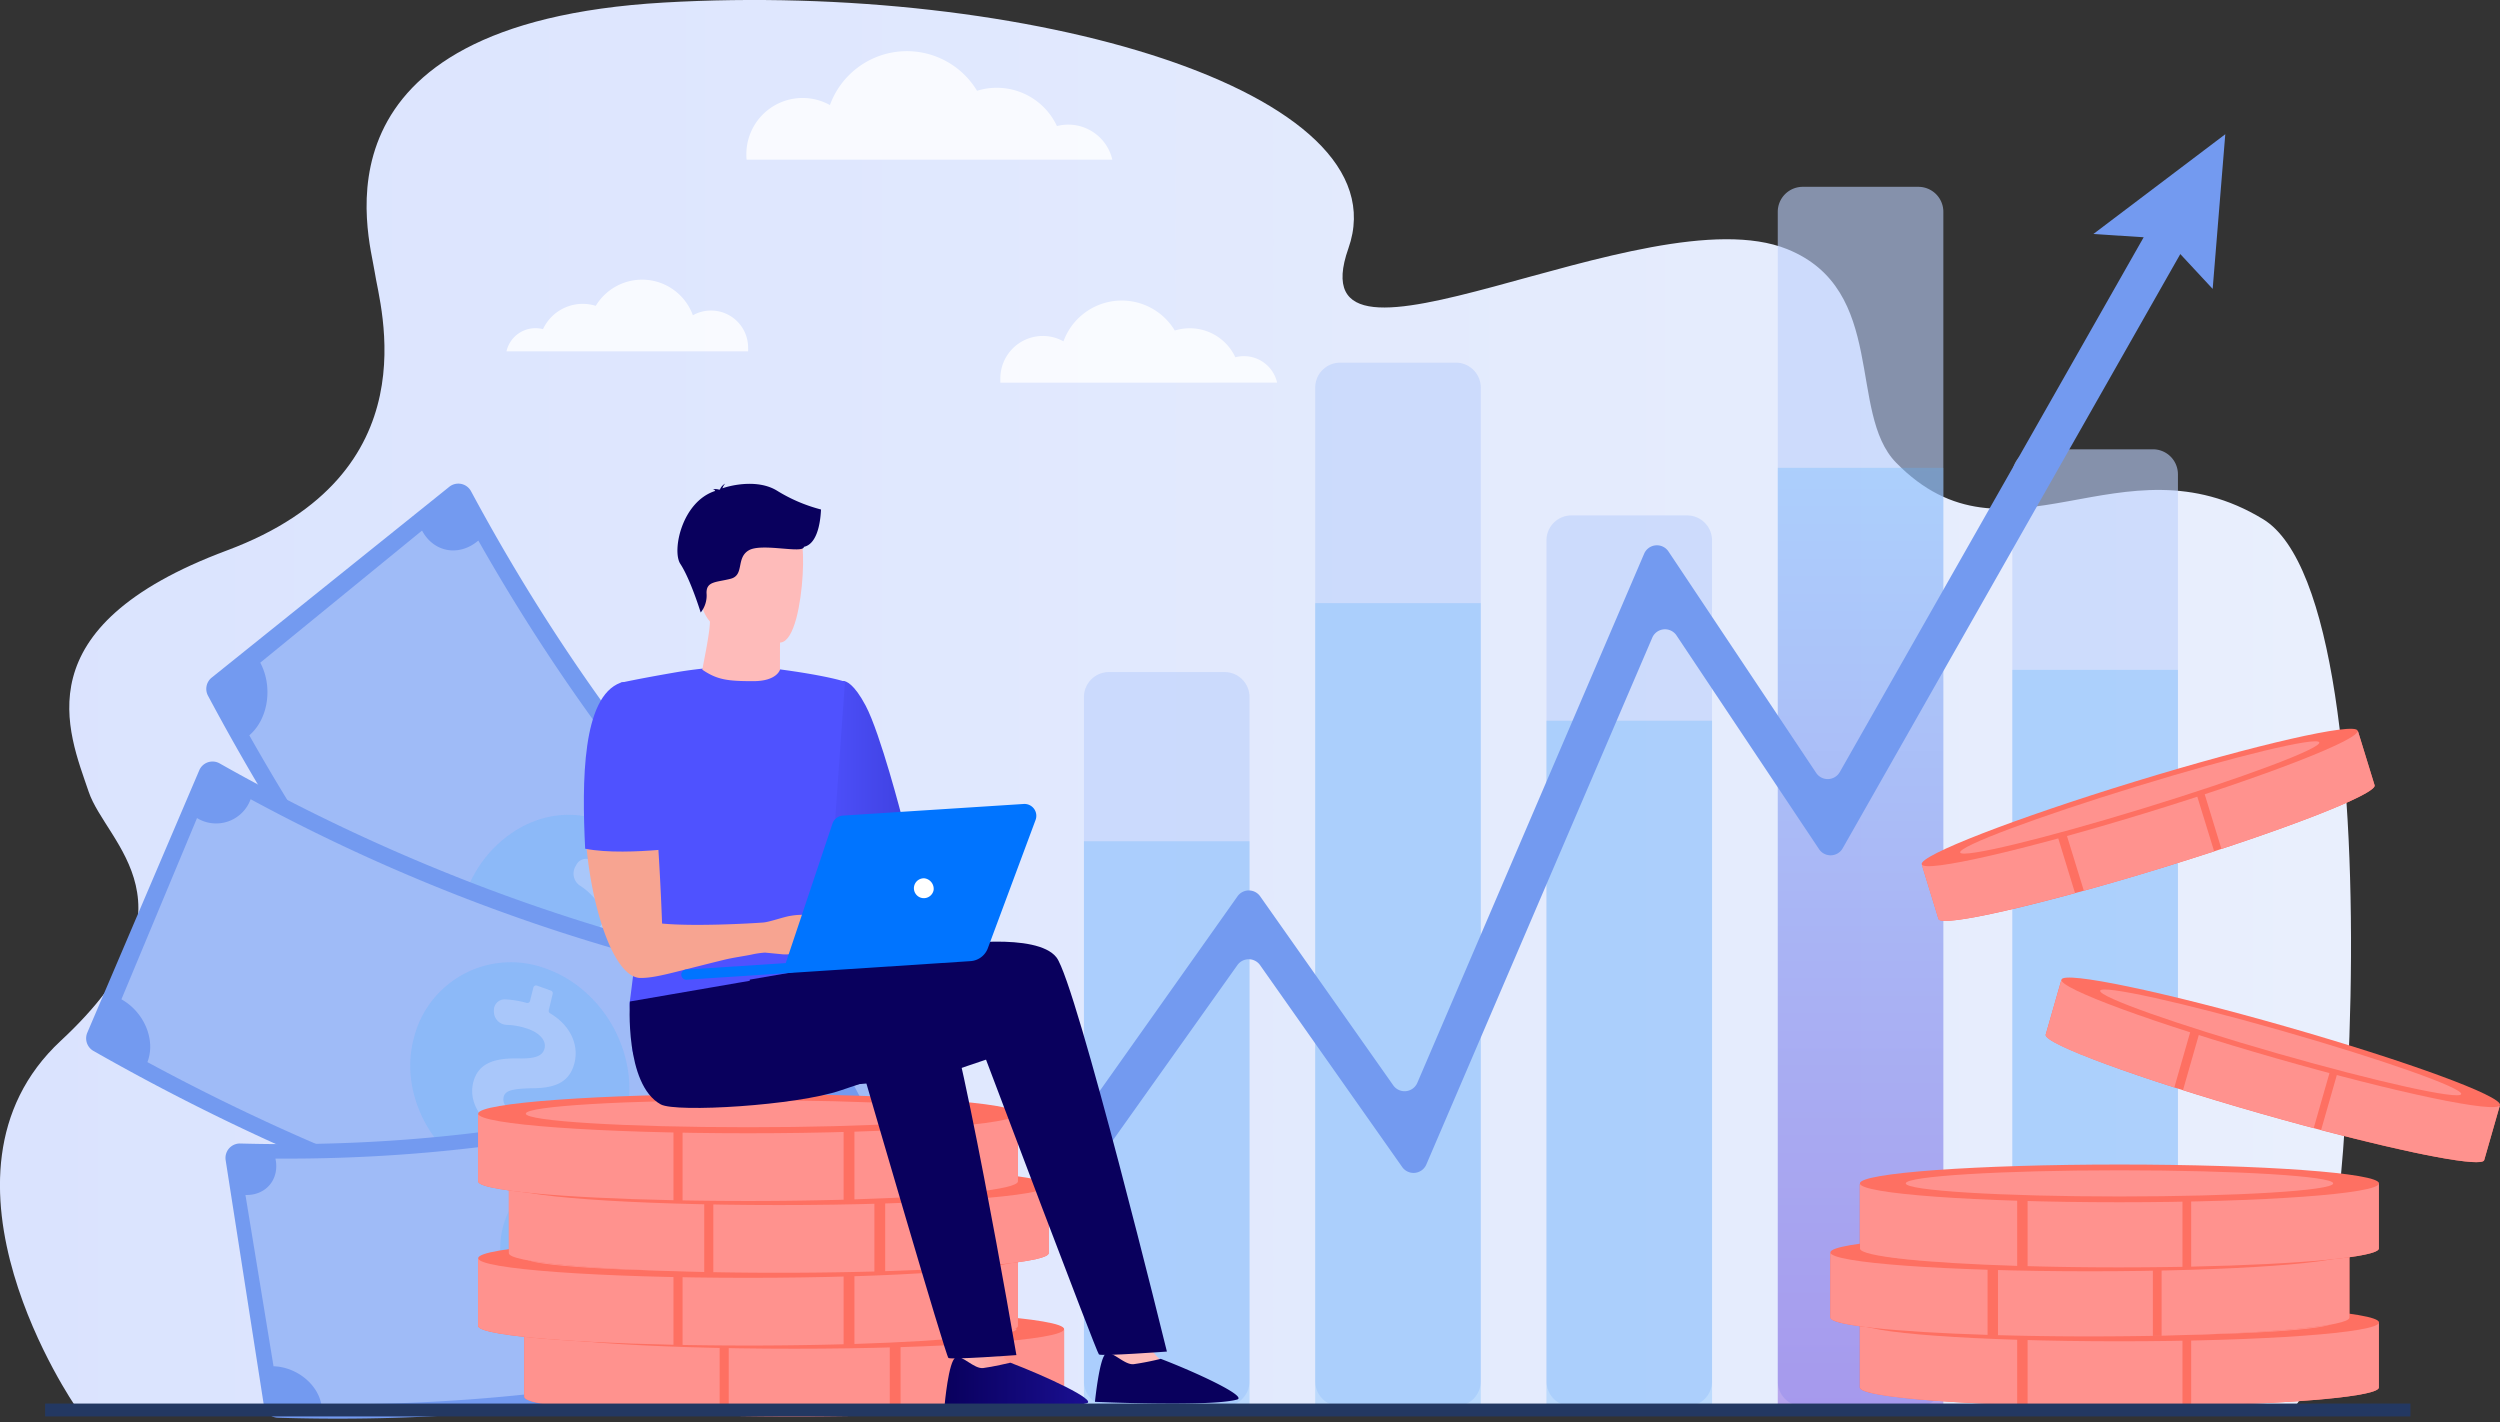 <svg width="464" height="264" fill="none" xmlns="http://www.w3.org/2000/svg">
    <rect width="100%" height="100%" fill="#333333" stroke="none"/>
    <g clip-path="url(#a)">
        <path d="M123.222.473c67.063-3.871 137.382 16.328 127.046 45.61-10.336 29.282 55.26-10.4 81.436.158 18.638 7.521 11.187 30.401 20.207 39.626 20.672 21.137 41.786-5.52 68.119 10.493 26.333 16.013 15.374 165.356 4.66 165.332l-405.768-.725-4.849.157s-29.73-42.921-2.79-67.961c26.94-25.041 8.428-36.536 5.172-46.218-3.761-11.124-12.513-30.543 25.678-44.79C80.324 87.909 70.477 56.892 69.54 50.459 68.6 44.025 56.15 4.352 123.222.473z" fill="url(#b)"/>
        <path opacity=".6" d="M356.05 34.675h-21.461a4.636 4.636 0 0 0-4.636 4.636v217.051a4.636 4.636 0 0 0 4.636 4.636h21.461a4.636 4.636 0 0 0 4.636-4.636V39.311a4.636 4.636 0 0 0-4.636-4.636zM313.12 95.66h-21.461a4.636 4.636 0 0 0-4.636 4.635v156.06a4.636 4.636 0 0 0 4.636 4.635h21.461a4.636 4.636 0 0 0 4.636-4.635v-156.06a4.636 4.636 0 0 0-4.636-4.636zM399.587 83.39h-21.461a4.636 4.636 0 0 0-4.636 4.636v168.328a4.637 4.637 0 0 0 4.636 4.636h21.461a4.637 4.637 0 0 0 4.636-4.636V88.027a4.636 4.636 0 0 0-4.636-4.636zM270.199 67.308h-21.461a4.635 4.635 0 0 0-4.635 4.635v184.412a4.635 4.635 0 0 0 4.635 4.635h21.461a4.635 4.635 0 0 0 4.636-4.635V71.943a4.636 4.636 0 0 0-4.636-4.635zM227.277 124.735h-21.46a4.636 4.636 0 0 0-4.636 4.636v126.991a4.636 4.636 0 0 0 4.636 4.636h21.46a4.636 4.636 0 0 0 4.636-4.636V129.371a4.636 4.636 0 0 0-4.636-4.636z" fill="#BDD0FB"/>
        <path style="mix-blend-mode:multiply" opacity=".3" d="M360.686 86.828h-30.733V260.99h30.733V86.828z" fill="url(#c)"/>
        <path style="mix-blend-mode:multiply" opacity=".3" d="M317.756 133.763h-30.733V260.99h30.733V133.763z" fill="url(#d)"/>
        <path style="mix-blend-mode:multiply" opacity=".3" d="M404.223 124.326H373.49v136.673h30.733V124.326z" fill="url(#e)"/>
        <path style="mix-blend-mode:multiply" opacity=".3" d="M274.835 111.947h-30.732V260.99h30.732V111.947z" fill="url(#f)"/>
        <path style="mix-blend-mode:multiply" opacity=".3" d="M231.913 156.139h-30.732V260.99h30.732V156.139z" fill="url(#g)"/>
        <path d="m413.013 24.914-24.489 18.52 9.343.6-56.403 99.261a2.585 2.585 0 0 1-2.148 1.301 2.581 2.581 0 0 1-2.236-1.143l-27.413-41.1a2.575 2.575 0 0 0-2.377-1.135 2.575 2.575 0 0 0-2.133 1.544l-42.101 98.206a2.57 2.57 0 0 1-4.471.465l-24.701-35.077a2.576 2.576 0 0 0-2.101-1.09 2.57 2.57 0 0 0-2.101 1.09l-34.604 48.882 2.31 9.288 32.27-45.397a2.572 2.572 0 0 1 2.105-1.09 2.57 2.57 0 0 1 2.105 1.09l26.381 37.473a2.58 2.58 0 0 0 2.378 1.079 2.585 2.585 0 0 0 2.1-1.552l41.928-97.764a2.574 2.574 0 0 1 2.13-1.557 2.564 2.564 0 0 1 2.38 1.139l26.451 39.658a2.582 2.582 0 0 0 3.479.772c.376-.228.687-.548.905-.93l62.663-110.292 6.008 6.465 2.342-28.706zM171.087 193.525c-33.547-27.145-61.891-61.819-83.66-102.344a2.68 2.68 0 0 0-4.044-.828l-44.088 35.408a2.687 2.687 0 0 0-.694 3.358c25.23 47.306 58.17 87.846 97.236 119.501a2.677 2.677 0 0 0 3.161.133c.314-.21.58-.483.781-.803l31.875-50.916a2.68 2.68 0 0 0-.567-3.509z" fill="#739AF0"/>
        <path opacity=".6" d="m78.33 98.474-30.023 24.519c2.365 4.447 1.513 10.439-2.035 13.482 22.723 40.21 51.248 75.097 84.361 103.425a7.701 7.701 0 0 1 5.318-3.569 7.696 7.696 0 0 1 6.177 1.693c7.312-11.49 14.615-22.977 21.911-34.462-3.383-2.744-3.864-8.349-1.152-12.41-29.124-24.882-54.132-55.544-74.11-90.826-3.525 3.02-8.256 2.24-10.447-1.852z" fill="#BDD0FB"/>
        <path style="mix-blend-mode:multiply" opacity=".3" d="M118.783 190.332c7.498-9.682 7.427-23.968.347-32.515-7.08-8.546-19.222-8.925-27.595-.307-8.373 8.617-9.177 23.881-1.198 33.484 7.979 9.603 20.956 9.004 28.446-.662z" fill="url(#h)"/>
        <path opacity=".6" d="m117.995 163.202-2.302 2.555a.508.508 0 0 0-.071.583c2.066 4.037 1.577 8.16-.788 10.881-2.365 2.72-5.204 3.074-9.398.591-3.043-1.719-4.51-2.231-5.432-1.222-.789.843-1.049 2.365.615 4.494a11.482 11.482 0 0 0 2.609 2.436 2.82 2.82 0 0 1 .741 3.579 2.02 2.02 0 0 1-2.181 1.196 2.024 2.024 0 0 1-.822-.328 15.63 15.63 0 0 1-2.366-2.121.53.53 0 0 0-.394-.181.523.523 0 0 0-.394.181l-1.624 1.797a.516.516 0 0 1-.611.134.515.515 0 0 1-.178-.134l-1.9-2.412a.521.521 0 0 1 0-.67l2.129-2.31a.506.506 0 0 0 .087-.568c-1.98-4.06-1.506-8.05.93-10.612 2.76-2.894 5.953-2.003 9.611.292 2.539 1.576 4.005 1.829 5.061.662 1.057-1.167.742-3.114-.654-4.896a12.405 12.405 0 0 0-3.154-2.846 2.69 2.69 0 0 1-.646-3.572l.079-.142a2.027 2.027 0 0 1 2.87-.883 17.089 17.089 0 0 1 3.098 2.665.502.502 0 0 0 .613.14.507.507 0 0 0 .175-.14l1.869-2.034a.512.512 0 0 1 .788 0l1.719 2.184a.505.505 0 0 1-.079.701z" fill="#BDD0FB"/>
        <path style="mix-blend-mode:multiply" opacity=".3" d="M146.465 215.238a330.094 330.094 0 0 1-23.133-21.784l-3.808 4.951a338.689 338.689 0 0 0 23.464 22.076l3.477-5.243z" fill="url(#i)"/>
        <path d="M163.321 183.409c-42.346-5.7-83.864-19.836-122.544-41.715a2.681 2.681 0 0 0-3.146.353 2.667 2.667 0 0 0-.646.917l-20.783 48.7a2.69 2.69 0 0 0 1.144 3.39c44.94 25.6 93.293 42.126 142.569 48.764a2.691 2.691 0 0 0 3.036-2.531c.899-18.359 1.8-36.724 2.704-55.095a2.68 2.68 0 0 0-2.334-2.783z" fill="#739AF0"/>
        <path opacity=".6" d="M36.567 151.834c-4.678 11.211-9.356 22.425-14.034 33.641 4.234 2.366 6.418 7.561 4.825 11.653a391.933 391.933 0 0 0 123.703 42.204c.363-4.51 4.4-7.553 9.043-6.93.71-12.567 1.422-25.135 2.137-37.702-4.273-.576-7.435-4.794-7.096-9.303a344.325 344.325 0 0 1-108.628-37.064 6.81 6.81 0 0 1-4.144 4.113 6.806 6.806 0 0 1-5.806-.612z" fill="#BDD0FB"/>
        <path style="mix-blend-mode:multiply" opacity=".3" d="M116.544 205.612c1.766-11.235-5.282-22.533-15.595-25.971a18.533 18.533 0 0 0-20.689 5.993 18.537 18.537 0 0 0-3.39 6.811c-3.05 10.786 3.73 23.298 15.335 27.137 11.606 3.84 22.581-2.767 24.339-13.97z" fill="url(#j)"/>
        <path opacity=".6" d="M102.573 184.49c-.244 1.009-.481 2.011-.725 3.02a.5.5 0 0 0 .244.552c3.738 2.231 5.299 5.739 4.581 9.011-.788 3.391-3.012 4.896-7.884 4.904-3.477.079-4.99.363-5.306 1.577-.26 1.049.26 2.365 2.736 3.272 1.107.404 2.268.641 3.445.702a2.608 2.608 0 0 1 2.365 2.491 1.996 1.996 0 0 1-1.327 2.008 1.99 1.99 0 0 1-.849.105 16.474 16.474 0 0 1-3.106-.575.503.503 0 0 0-.398.049.52.52 0 0 0-.24.321l-.545 2.223a.516.516 0 0 1-.458.391.506.506 0 0 1-.212-.028l-2.815-1.009a.522.522 0 0 1-.323-.607c.229-.915.466-1.829.694-2.736a.514.514 0 0 0-.236-.56c-3.667-2.286-5.204-5.668-4.345-8.838.978-3.611 4.179-4.407 8.468-4.32 2.972.063 4.376-.434 4.731-1.861.354-1.427-.884-2.83-2.957-3.579a13.006 13.006 0 0 0-4.14-.789 2.472 2.472 0 0 1-2.301-2.531v-.142a1.99 1.99 0 0 1 1.26-1.919c.253-.1.525-.147.797-.138 1.356.063 2.7.283 4.005.654a.514.514 0 0 0 .64-.363c.204-.828.417-1.655.622-2.483a.514.514 0 0 1 .67-.363l2.539.915a.503.503 0 0 1 .324.243.515.515 0 0 1 .046.403z" fill="#BDD0FB"/>
        <path d="M152.11 194.503c-33.2 12.765-69.61 18.765-107.493 17.732a2.676 2.676 0 0 0-2.66 1.925c-.11.378-.136.776-.076 1.165 2.366 15.18 4.73 30.357 7.096 45.531a2.68 2.68 0 0 0 2.563 2.271c44.253 1.404 86.789-5.519 125.547-20.357a2.67 2.67 0 0 0 1.396-3.761l-23.046-43.268a2.677 2.677 0 0 0-3.327-1.238z" fill="#739AF0"/>
        <path opacity=".6" d="M45.555 221.79c1.74 10.596 3.477 21.192 5.211 31.789 4.195.126 8.152 3.232 8.87 7.056 38.372.276 75.333-5.771 109.495-17.928a6.407 6.407 0 0 1-.37-5.309 6.398 6.398 0 0 1 3.776-3.75l-15.768-30.071c-3.374 1.301-7.616-.67-9.461-4.312-29.96 10.675-62.458 15.989-96.187 15.768.82 3.784-1.71 6.867-5.566 6.757z" fill="#BDD0FB"/>
        <path style="mix-blend-mode:multiply" opacity=".3" d="M128.512 230.723c-3.871-9.422-14.191-15.295-23.282-13.734-9.09 1.561-14.404 10.147-11.668 19.765 2.736 9.619 13.403 16.51 23.652 14.744 10.25-1.766 15.162-11.377 11.298-20.775z" fill="url(#k)"/>
        <path opacity=".6" d="M108.636 220.095c.284.868.568 1.735.844 2.594a.524.524 0 0 0 .465.355c3.737.205 6.473 2.279 7.443 5.093 1.009 2.941.055 5.03-3.469 7.017-2.5 1.482-3.469 2.326-3.154 3.406.284.923 1.285 1.743 3.493 1.419a9.546 9.546 0 0 0 2.838-.867 2.366 2.366 0 0 1 2.886.946 1.686 1.686 0 0 1-.038 2.067 1.674 1.674 0 0 1-.577.456c-.78.341-1.59.605-2.421.789a.515.515 0 0 0-.399.45.51.51 0 0 0 .021.212l.567 1.766a.503.503 0 0 1-.052.425.513.513 0 0 1-.358.237l-2.365.347a.514.514 0 0 1-.568-.355c-.244-.788-.496-1.577-.741-2.365a.5.5 0 0 0-.457-.355c-3.705-.276-6.37-2.263-7.198-5.061-.946-3.194 1.025-5.125 4.194-6.812 2.192-1.167 2.98-2.129 2.57-3.367-.41-1.238-1.931-1.829-3.792-1.577a10.247 10.247 0 0 0-3.358 1.104 2.247 2.247 0 0 1-2.847-1.025l-.071-.11a1.675 1.675 0 0 1-.259-1.339 1.686 1.686 0 0 1 .819-1.09c.987-.495 2.03-.868 3.107-1.111a.528.528 0 0 0 .338-.242.527.527 0 0 0 .068-.201.526.526 0 0 0-.02-.212c-.213-.662-.426-1.332-.631-2.002a.514.514 0 0 1 .053-.423.503.503 0 0 1 .357-.232l2.113-.315a.523.523 0 0 1 .599.378z" fill="#BDD0FB"/>
        <path style="mix-blend-mode:multiply" opacity=".3" d="M157.944 221.096a278.44 278.44 0 0 1-25.285 7.639l1.987 4.802a285.715 285.715 0 0 0 25.639-7.75l-2.341-4.691z" fill="url(#l)"/>
        <path d="M97.314 246.814v12.434c0 2.01 22.431 3.642 50.097 3.642 27.665 0 50.088-1.632 50.088-3.642v-12.434H97.315z" fill="url(#m)"/>
        <path d="M133.566 262.748v-15.934H97.299v12.434c.016 1.663 15.335 3.067 36.267 3.5z" fill="url(#n)"/>
        <path d="M135.253 262.78a668.263 668.263 0 0 0 29.889-.126v-15.84h-29.889v15.966z" fill="url(#o)"/>
        <path d="M167.145 262.599c17.841-.56 30.346-1.845 30.346-3.351v-12.434h-30.346v15.785z" fill="url(#p)"/>
        <path d="M147.41 250.323c27.663 0 50.089-1.631 50.089-3.642 0-2.012-22.426-3.643-50.089-3.643-27.662 0-50.088 1.631-50.088 3.643 0 2.011 22.426 3.642 50.088 3.642z" fill="url(#q)"/>
        <path d="M188.653 246.68c0 1.396-18.464 2.523-41.242 2.523-22.777 0-41.25-1.127-41.25-2.523 0-1.395 18.465-2.523 41.25-2.523s41.242 1.128 41.242 2.523z" fill="url(#r)"/>
        <path d="M88.745 233.655v12.434c0 2.01 22.431 3.642 50.096 3.642 27.666 0 50.088-1.632 50.088-3.642v-12.434H88.745z" fill="url(#s)"/>
        <path d="M124.996 249.589v-15.934H88.729v12.434c.015 1.663 15.342 3.051 36.267 3.5z" fill="url(#t)"/>
        <path d="M126.684 249.621a668.18 668.18 0 0 0 29.889-.126v-15.84h-29.889v15.966z" fill="url(#u)"/>
        <path d="M158.583 249.439c17.85-.559 30.346-1.844 30.346-3.35v-12.434h-30.346v15.784z" fill="url(#v)"/>
        <path d="M138.841 237.164c27.663 0 50.088-1.631 50.088-3.643 0-2.011-22.425-3.642-50.088-3.642s-50.088 1.631-50.088 3.642c0 2.012 22.425 3.643 50.088 3.643z" fill="url(#w)"/>
        <path d="M180.083 233.522c0 1.395-18.465 2.523-41.242 2.523-22.778 0-41.25-1.128-41.25-2.523 0-1.396 18.465-2.515 41.25-2.515s41.242 1.119 41.242 2.515z" fill="url(#x)"/>
        <path d="M94.453 220.15v12.434c0 2.01 22.431 3.642 50.096 3.642 27.666 0 50.088-1.632 50.088-3.642V220.15H94.453z" fill="url(#y)"/>
        <path d="M130.705 236.084V220.15H94.437v12.434c.016 1.663 15.335 3.059 36.268 3.5z" fill="url(#z)"/>
        <path d="M132.392 236.116a668.18 668.18 0 0 0 29.896-.126v-15.84h-29.896v15.966z" fill="url(#A)"/>
        <path d="M164.291 235.927c17.85-.552 30.346-1.845 30.346-3.343V220.15h-30.346v15.777z" fill="url(#B)"/>
        <path d="M144.549 223.659c27.663 0 50.088-1.631 50.088-3.642 0-2.012-22.425-3.643-50.088-3.643s-50.088 1.631-50.088 3.643c0 2.011 22.425 3.642 50.088 3.642z" fill="url(#C)"/>
        <path d="M185.799 220.016c0 1.396-18.473 2.523-41.25 2.523s-41.266-1.127-41.266-2.523c0-1.395 18.465-2.523 41.25-2.523 22.786 0 41.266 1.128 41.266 2.523z" fill="url(#D)"/>
        <path d="M88.745 206.826v12.434c0 2.01 22.431 3.642 50.096 3.642 27.666 0 50.088-1.632 50.088-3.642v-12.434H88.745z" fill="url(#E)"/>
        <path d="M124.996 222.76v-15.934H88.729v12.434c.015 1.663 15.342 3.074 36.267 3.5z" fill="url(#F)"/>
        <path d="M126.684 222.792a668.18 668.18 0 0 0 29.889-.126v-15.84h-29.889v15.966z" fill="url(#G)"/>
        <path d="M158.583 222.602c17.85-.551 30.346-1.844 30.346-3.342v-12.434h-30.346v15.776z" fill="url(#H)"/>
        <path d="M138.841 210.334c27.663 0 50.088-1.631 50.088-3.643 0-2.011-22.425-3.642-50.088-3.642s-50.088 1.631-50.088 3.642c0 2.012 22.425 3.643 50.088 3.643z" fill="url(#I)"/>
        <path d="M180.083 206.692c0 1.395-18.465 2.523-41.242 2.523-22.778 0-41.25-1.128-41.25-2.523 0-1.396 18.465-2.492 41.25-2.492s41.242 1.096 41.242 2.492z" fill="url(#J)"/>
        <path d="M441.515 245.568v11.953c0 1.939-21.571 3.5-48.173 3.5-26.601 0-48.172-1.576-48.172-3.5v-11.953h96.345z" fill="url(#K)"/>
        <path d="M406.683 260.887v-15.319h34.832v11.953c0 1.6-14.696 2.948-34.832 3.366z" fill="url(#L)"/>
        <path d="M405.066 260.919c-3.745.071-7.663.102-11.692.102a640.92 640.92 0 0 1-17.054-.22v-15.233h28.746v15.351z" fill="url(#M)"/>
        <path d="M374.388 260.745c-17.164-.536-29.171-1.781-29.171-3.224v-11.953h29.171v15.177z" fill="url(#N)"/>
        <path d="M393.374 248.944c26.604 0 48.172-1.568 48.172-3.501 0-1.933-21.568-3.501-48.172-3.501-26.605 0-48.173 1.568-48.173 3.501 0 1.933 21.568 3.501 48.173 3.501z" fill="url(#O)"/>
        <path d="M393.373 247.871c21.907 0 39.666-1.087 39.666-2.428s-17.759-2.428-39.666-2.428c-21.906 0-39.665 1.087-39.665 2.428s17.759 2.428 39.665 2.428z" fill="url(#P)"/>
        <path d="M436.051 232.583v11.96c0 1.932-21.564 3.501-48.165 3.501s-48.172-1.577-48.172-3.501v-11.96h96.337z" fill="url(#Q)"/>
        <path d="M401.195 247.902v-15.319h34.856v11.96c0 1.585-14.727 2.933-34.856 3.359z" fill="url(#R)"/>
        <path d="M399.571 247.934a694.16 694.16 0 0 1-11.684.102 608.3 608.3 0 0 1-17.062-.229v-15.224h28.746v15.351z" fill="url(#S)"/>
        <path d="M368.893 247.752c-17.156-.536-29.171-1.774-29.171-3.217v-11.952h29.171v15.169z" fill="url(#T)"/>
        <path d="M387.886 235.95c26.605 0 48.173-1.567 48.173-3.5 0-1.934-21.568-3.501-48.173-3.501s-48.172 1.567-48.172 3.501c0 1.933 21.567 3.5 48.172 3.5z" fill="url(#U)"/>
        <path d="M387.886 234.877c21.907 0 39.665-1.087 39.665-2.428s-17.758-2.428-39.665-2.428-39.665 1.087-39.665 2.428 17.758 2.428 39.665 2.428z" fill="url(#V)"/>
        <path d="M441.515 219.764v11.96c0 1.932-21.571 3.501-48.173 3.501-26.601 0-48.172-1.577-48.172-3.501v-11.96h96.345z" fill="url(#W)"/>
        <path d="M406.683 235.091v-15.327h34.832v11.96c0 1.593-14.696 2.941-34.832 3.367z" fill="url(#X)"/>
        <path d="M405.066 235.122c-3.745.063-7.663.103-11.692.103a607.29 607.29 0 0 1-17.054-.229v-15.232h28.746v15.358z" fill="url(#Y)"/>
        <path d="M374.388 234.949c-17.164-.537-29.171-1.774-29.171-3.217v-11.968h29.171v15.185z" fill="url(#Z)"/>
        <path d="M393.374 223.138c26.604 0 48.172-1.567 48.172-3.501 0-1.933-21.568-3.5-48.172-3.5-26.605 0-48.173 1.567-48.173 3.5 0 1.934 21.568 3.501 48.173 3.501z" fill="url(#aa)"/>
        <path d="M393.373 222.066c21.907 0 39.666-1.088 39.666-2.429 0-1.341-17.759-2.428-39.666-2.428-21.906 0-39.665 1.087-39.665 2.428s17.759 2.429 39.665 2.429z" fill="url(#ab)"/>
        <path d="m463.961 205.233-2.893 10.1c-.473 1.632-19.072-2.263-41.542-8.673-22.47-6.409-40.296-13.001-39.847-14.64l2.894-10.1 81.388 23.313z" fill="url(#ac)"/>
        <path d="m430.8 209.719 3.705-12.946 29.456 8.437-2.894 10.099c-.386 1.372-13.159-1.048-30.267-5.59z" fill="url(#ad)"/>
        <path d="M429.421 209.373a575.418 575.418 0 0 1-9.895-2.736 522.57 522.57 0 0 1-14.357-4.321l3.682-12.867 24.291 6.954-3.721 12.97z" fill="url(#ae)"/>
        <path d="M403.552 201.835c-14.373-4.604-24.22-8.562-23.873-9.784l2.893-10.1 24.654 7.096-3.674 12.788z" fill="url(#af)"/>
        <path d="M382.604 181.809c-.473 1.64 17.345 8.176 39.847 14.617 22.501 6.442 41.068 10.329 41.541 8.673.473-1.656-17.345-8.176-39.846-14.609-22.502-6.434-41.077-10.313-41.542-8.681z" fill="url(#ag)"/>
        <path d="M389.786 183.867c-.323 1.135 14.413 6.355 32.925 11.653 18.512 5.298 33.768 8.673 34.091 7.545.323-1.127-14.412-6.347-32.916-11.645-18.505-5.298-33.776-8.68-34.1-7.553z" fill="url(#ah)"/>
        <path d="m437.635 135.703 3.091 10.045c.497 1.624-17.219 8.499-39.563 15.358s-40.879 11.093-41.376 9.461l-3.083-10.044 80.931-24.82z" fill="url(#ai)"/>
        <path d="m412.296 157.558-3.942-12.875 29.281-8.98 3.091 10.045c.402 1.348-11.621 6.275-28.43 11.81z" fill="url(#aj)"/>
        <path d="M410.947 158.007a750.356 750.356 0 0 1-9.792 3.098c-5.046 1.577-9.903 2.957-14.397 4.203l-3.942-12.796 24.15-7.411 3.981 12.906z" fill="url(#ak)"/>
        <path d="M385.127 165.758c-14.555 3.942-24.977 6.031-25.348 4.817l-3.083-10.045 24.52-7.521 3.911 12.749z" fill="url(#al)"/>
        <path d="M356.665 160.42c.497 1.624 19.025-2.618 41.377-9.461 22.351-6.844 40.059-13.735 39.531-15.351-.528-1.616-19.017 2.61-41.368 9.461-22.352 6.851-40.036 13.726-39.54 15.351z" fill="url(#am)"/>
        <path d="M363.808 158.227c.347 1.128 15.547-2.538 33.957-8.183s33.043-11.133 32.696-12.252c-.347-1.12-15.548 2.53-33.95 8.176-18.401 5.645-33.05 11.132-32.703 12.259z" fill="url(#an)"/>
        <path d="m177.781 248.233 1.191 6.308c.011 1.209.085 2.417.221 3.619.662 2.704 12.031-3.864 9.051-4.392a12.101 12.101 0 0 1-2.673-2.862 25.093 25.093 0 0 1-1.498-4.178l-6.292 1.505z" fill="url(#ao)"/>
        <path d="M187.526 252.916s-3.343.789-5.046.994c-1.703.205-3.879-2.468-5.093-1.971-1.34.552-2.074 8.925-2.074 8.925s21.335.969 26.381-.418c1.995-.552-7.529-4.999-14.168-7.53z" fill="url(#ap)"/>
        <path d="M156.486 126.384c.544 0 2.018.512 4.178 4.581 2.752 5.187 6.781 20.869 6.781 20.869l-12.024 4.462-1.577-3.272-2.546-25.229s5.038-1.419 5.188-1.411z" fill="url(#aq)"/>
        <path d="M138.21 123.647c3.437 0 14.664 1.577 18.614 2.878l-4.312 60.63-35.101 8.026-.559-8.957s4.249-31.671 2.664-36.866c-1.584-5.196-4.273-22.644-4.273-22.644s2.886-.678 10.644-2.01a80.75 80.75 0 0 1 12.323-1.057z" fill="url(#ar)"/>
        <path d="M117.475 130.413c3.335-1.246 4.959 28.667 5.408 40.997 5.898.568 16.187 0 18.741-.189 1.206-.086 3.982-1.104 5.18-1.253a11.875 11.875 0 0 1 2.941-.142c.22.039 6.37 2.546 6.898 3.09.655.686 2.413 2.366 2.121 3.154-.291.788-3.398-2.073-3.398-2.073l-1.506-.844c1.877 1.837 5.472 4.249 4.952 5.125-.521.875-3.745-1.577-6.048-3.257 1.979 1.782 4.439 4.967 3.871 5.464-.567.497-3.311-3.24-6.307-4.305-1.104-.394-2.207.694-3.083.789a6.426 6.426 0 0 1-2.254.126l-3.004-.292c-.836.056-1.667.178-2.484.363-1.293.276-3.414.56-5.061.962-9.462 2.31-12.615 3.382-15.548 3.382-7.837 0-13.632-32.27-8.223-42.638.686-1.237 6.015-8.136 6.804-8.459z" fill="#F7A491"/>
        <path d="M108.605 157.518c-.623-12.615-.536-28.155 6.56-30.804 2.799-1.048 8.05 5.204 7.159 31.025-3.785.315-9.658.599-13.719-.221z" fill="url(#as)"/>
        <path d="m205.69 247.516 1.191 6.307c.011 1.209.085 2.417.221 3.619.67 2.704 12.031-3.863 9.051-4.392a12.45 12.45 0 0 1-2.673-2.862 25.097 25.097 0 0 1-1.498-4.17l-6.292 1.498z" fill="url(#at)"/>
        <path d="M215.435 252.199a49.833 49.833 0 0 1-5.038.994c-1.703.173-3.879-2.468-5.101-1.972-1.222.497-2.073 8.957-2.073 8.957s21.334.97 26.38-.418c1.995-.583-7.529-5.022-14.168-7.561z" fill="url(#au)"/>
        <path d="m139.163 181.818 37.159-6.418s16.068-2.452 19.757 2.294c3.69 4.746 20.499 73.157 20.499 73.157s-12.11.891-12.614.537c-.41-.269-20.957-54.717-20.957-54.717l-4.675 1.577c-8.215 2.831-30.551 4.163-33.397 2.618-6.789-3.627-5.772-19.048-5.772-19.048z" fill="url(#av)"/>
        <path d="m116.907 185.878 37.158-6.418s16.06-2.444 19.758 2.302c3.698 4.747 14.822 69.744 14.822 69.744s-12.11.891-12.615.536c-.504-.355-15.311-51.247-15.311-51.247l-4.675 1.577c-8.215 2.822-30.551 4.155-33.397 2.609-6.749-3.682-5.74-19.103-5.74-19.103z" fill="url(#aw)"/>
        <path d="M144.762 120.628v3.666s-.552 2.129-4.951 2.129c-4.731 0-6.694-.237-9.461-2.129.488-2.665 1.379-6.812 1.419-9.02a16.482 16.482 0 0 0-.197-2.672l10.107-.213 3.154.512-.071 7.727z" fill="url(#ax)"/>
        <path d="M130.129 111.12c.299 7.001 9.137 8.018 13.001 8.128h1.781c1.254-.157 2.192-1.963 2.862-4.407 1.309-4.841 1.577-12.189.978-14.191-.867-2.957-2.799-6.308-11.968-5.378-9.169.93-7.056 6.883-6.654 15.848z" fill="url(#ay)"/>
        <path d="M152.386 94.563a29.651 29.651 0 0 1-8.184-3.5c-3.509-2.153-8.468-1.025-10.116-.434a2.38 2.38 0 0 1 .505-.867c-.431.23-.769.604-.954 1.056-.079 0-.118.071-.095.087a2.649 2.649 0 0 0-1.293-.095s.355 0 .45.245a.122.122 0 0 0 .047.063c-6.22 1.995-8.058 11.132-6.481 13.529 1.893 2.878 3.785 9.035 3.785 9.035a5.025 5.025 0 0 0 1.088-3.54c-.095-2.31 1.853-2.042 4.462-2.72 2.61-.678.954-3.839 3.359-5.274 2.405-1.435 10.147.694 10.249-.655 3.067-.654 3.13-6.63 3.178-6.93z" fill="url(#az)"/>
        <path d="m190.009 149.216-33.57 2.16a2.188 2.188 0 0 0-1.932 1.49l-8.673 25.884-18.512 1.206a.948.948 0 0 0-.875 1.002.948.948 0 0 0 1.001.875l52.667-3.446a3.688 3.688 0 0 0 3.216-2.365l8.878-23.857a2.201 2.201 0 0 0-2.2-2.949z" fill="#0074FF"/>
        <path d="M173.279 165.205a1.847 1.847 0 0 1-1.38 1.444 1.839 1.839 0 0 1-1.885-.658 1.842 1.842 0 0 1-.181-1.989 1.849 1.849 0 0 1 1.736-.989 1.975 1.975 0 0 1 1.71 2.192z" fill="#fff"/>
        <path opacity=".8" d="M206.448 29.629a8.393 8.393 0 0 0-8.168-6.497c-.713.001-1.423.091-2.113.268a12.325 12.325 0 0 0-14.83-6.551 15.204 15.204 0 0 0-22.33-4.168 15.198 15.198 0 0 0-4.973 6.817 10.442 10.442 0 0 0-10.359.125 10.44 10.44 0 0 0-5.15 8.989c0 .347 0 .678.048 1.017h67.875zM237.031 71.013a6.312 6.312 0 0 0-7.751-4.707 9.335 9.335 0 0 0-11.235-4.959 11.506 11.506 0 0 0-10.966-5.512 11.5 11.5 0 0 0-9.698 7.523 7.799 7.799 0 0 0-3.832-1.002 7.885 7.885 0 0 0-7.884 7.884v.789l51.366-.016zM94.003 65.202a5.519 5.519 0 0 1 5.385-4.289c.47.001.939.06 1.395.174a8.131 8.131 0 0 1 9.792-4.32 10.037 10.037 0 0 1 9.565-4.815 10.033 10.033 0 0 1 8.459 6.565 6.88 6.88 0 0 1 10.249 6.015c.012.224.012.447 0 .67H94.003z" fill="#fff"/>
        <path d="M447.38 260.501H8.373v2.389H447.38v-2.389z" fill="#233862"/>
    </g>
    <defs>
        <linearGradient id="b" x1="0" y1="130.846" x2="436.343" y2="130.846" gradientUnits="userSpaceOnUse">
            <stop stop-color="#DAE3FE"/>
            <stop offset="1" stop-color="#E9EFFD"/>
        </linearGradient>
        <linearGradient id="c" x1="345.319" y1="86.828" x2="345.319" y2="260.998" gradientUnits="userSpaceOnUse">
            <stop stop-color="#62B3FE"/>
            <stop offset="1" stop-color="#4D00CA"/>
        </linearGradient>
        <linearGradient id="d" x1="12074.5" y1="21719.1" x2="12074.5" y2="42251" gradientUnits="userSpaceOnUse">
            <stop stop-color="#62B3FE"/>
            <stop offset="1" stop-color="#4D00CA"/>
        </linearGradient>
        <linearGradient id="e" x1="15531.1" y1="21676.2" x2="15531.1" y2="45368.3" gradientUnits="userSpaceOnUse">
            <stop stop-color="#62B3FE"/>
            <stop offset="1" stop-color="#4D00CA"/>
        </linearGradient>
        <linearGradient id="f" x1="10358.2" y1="21274.5" x2="10358.2" y2="49451" gradientUnits="userSpaceOnUse">
            <stop stop-color="#62B3FE"/>
            <stop offset="1" stop-color="#4D00CA"/>
        </linearGradient>
        <linearGradient id="g" x1="8642.19" y1="20921" x2="8642.19" y2="34866.3" gradientUnits="userSpaceOnUse">
            <stop stop-color="#62B3FE"/>
            <stop offset="1" stop-color="#4D00CA"/>
        </linearGradient>
        <linearGradient id="h" x1="4346.74" y1="10484.8" x2="6341.15" y2="10484.8" gradientUnits="userSpaceOnUse">
            <stop stop-color="#62B3FE"/>
            <stop offset="1" stop-color="#4D00CA"/>
        </linearGradient>
        <linearGradient id="i" x1="4203.66" y1="7289.12" x2="5124.21" y2="7289.12" gradientUnits="userSpaceOnUse">
            <stop stop-color="#62B3FE"/>
            <stop offset="1" stop-color="#4D00CA"/>
        </linearGradient>
        <linearGradient id="j" x1="4004.08" y1="10837.3" x2="6102.89" y2="10837.3" gradientUnits="userSpaceOnUse">
            <stop stop-color="#62B3FE"/>
            <stop offset="1" stop-color="#4D00CA"/>
        </linearGradient>
        <linearGradient id="k" x1="4448.24" y1="10626.8" x2="6182.85" y2="10626.8" gradientUnits="userSpaceOnUse">
            <stop stop-color="#62B3FE"/>
            <stop offset="1" stop-color="#4D00CA"/>
        </linearGradient>
        <linearGradient id="l" x1="4781.04" y1="3808.15" x2="5749.06" y2="3808.15" gradientUnits="userSpaceOnUse">
            <stop stop-color="#62B3FE"/>
            <stop offset="1" stop-color="#4D00CA"/>
        </linearGradient>
        <linearGradient id="m" x1="97.314" y1="254.848" x2="197.499" y2="254.848" gradientUnits="userSpaceOnUse">
            <stop offset=".03" stop-color="#FE7062"/>
            <stop offset="1" stop-color="#FE7062"/>
        </linearGradient>
        <linearGradient id="n" x1="97.315" y1="254.785" x2="133.566" y2="254.785" gradientUnits="userSpaceOnUse">
            <stop stop-color="#FF928E"/>
            <stop offset=".99" stop-color="#FF928E"/>
        </linearGradient>
        <linearGradient id="o" x1="5262.7" y1="5443.18" x2="6395.79" y2="5443.18" gradientUnits="userSpaceOnUse">
            <stop stop-color="#FF928E"/>
            <stop offset=".99" stop-color="#FF928E"/>
        </linearGradient>
        <linearGradient id="p" x1="6600.85" y1="5346.05" x2="7768.87" y2="5346.05" gradientUnits="userSpaceOnUse">
            <stop stop-color="#FF928E"/>
            <stop offset=".99" stop-color="#FF928E"/>
        </linearGradient>
        <linearGradient id="q" x1="12462.1" y1="2522.37" x2="25191.5" y2="2522.37" gradientUnits="userSpaceOnUse">
            <stop offset=".03" stop-color="#FE7062"/>
            <stop offset="1" stop-color="#FE7062"/>
        </linearGradient>
        <linearGradient id="r" x1="11213.7" y1="1822.91" x2="19844.9" y2="1822.91" gradientUnits="userSpaceOnUse">
            <stop stop-color="#FF928E"/>
            <stop offset=".99" stop-color="#FF928E"/>
        </linearGradient>
        <linearGradient id="s" x1="11365.5" y1="5161.71" x2="24095.9" y2="5161.71" gradientUnits="userSpaceOnUse">
            <stop offset=".03" stop-color="#FE7062"/>
            <stop offset="1" stop-color="#FE7062"/>
        </linearGradient>
        <linearGradient id="t" x1="4170.97" y1="5116.94" x2="5838.54" y2="5116.94" gradientUnits="userSpaceOnUse">
            <stop stop-color="#FF928E"/>
            <stop offset=".99" stop-color="#FF928E"/>
        </linearGradient>
        <linearGradient id="u" x1="4929.24" y1="5161.71" x2="6062.33" y2="5161.71" gradientUnits="userSpaceOnUse">
            <stop stop-color="#FF928E"/>
            <stop offset=".99" stop-color="#FF928E"/>
        </linearGradient>
        <linearGradient id="v" x1="6262.42" y1="5069.45" x2="7430.45" y2="5069.45" gradientUnits="userSpaceOnUse">
            <stop stop-color="#FF928E"/>
            <stop offset=".99" stop-color="#FF928E"/>
        </linearGradient>
        <linearGradient id="w" x1="11364.6" y1="2387.62" x2="24094" y2="2387.62" gradientUnits="userSpaceOnUse">
            <stop offset=".03" stop-color="#FE7062"/>
            <stop offset="1" stop-color="#FE7062"/>
        </linearGradient>
        <linearGradient id="x" x1="10308.5" y1="1723.21" x2="18939.6" y2="1723.21" gradientUnits="userSpaceOnUse">
            <stop stop-color="#FF928E"/>
            <stop offset=".99" stop-color="#FF928E"/>
        </linearGradient>
        <linearGradient id="y" x1="12096.5" y1="4872.82" x2="24827" y2="4872.82" gradientUnits="userSpaceOnUse">
            <stop offset=".03" stop-color="#FE7062"/>
            <stop offset="1" stop-color="#FE7062"/>
        </linearGradient>
        <linearGradient id="z" x1="4439.25" y1="4830.31" x2="6106.82" y2="4830.31" gradientUnits="userSpaceOnUse">
            <stop stop-color="#FF928E"/>
            <stop offset=".99" stop-color="#FF928E"/>
        </linearGradient>
        <linearGradient id="A" x1="5152.67" y1="4872.82" x2="6286.35" y2="4872.82" gradientUnits="userSpaceOnUse">
            <stop stop-color="#FF928E"/>
            <stop offset=".99" stop-color="#FF928E"/>
        </linearGradient>
        <linearGradient id="B" x1="6487.83" y1="4783.11" x2="7655.86" y2="4783.11" gradientUnits="userSpaceOnUse">
            <stop stop-color="#FF928E"/>
            <stop offset=".99" stop-color="#FF928E"/>
        </linearGradient>
        <linearGradient id="C" x1="12095.6" y1="2249.32" x2="24825" y2="2249.32" gradientUnits="userSpaceOnUse">
            <stop offset=".03" stop-color="#FE7062"/>
            <stop offset="1" stop-color="#FE7062"/>
        </linearGradient>
        <linearGradient id="D" x1="10914.5" y1="1625.61" x2="19549" y2="1625.61" gradientUnits="userSpaceOnUse">
            <stop stop-color="#FF928E"/>
            <stop offset=".99" stop-color="#FF928E"/>
        </linearGradient>
        <linearGradient id="E" x1="11365.5" y1="4587.82" x2="24095.9" y2="4587.82" gradientUnits="userSpaceOnUse">
            <stop offset=".03" stop-color="#FE7062"/>
            <stop offset="1" stop-color="#FE7062"/>
        </linearGradient>
        <linearGradient id="F" x1="4170.97" y1="4547.71" x2="5838.54" y2="4547.71" gradientUnits="userSpaceOnUse">
            <stop stop-color="#FF928E"/>
            <stop offset=".99" stop-color="#FF928E"/>
        </linearGradient>
        <linearGradient id="G" x1="4929.24" y1="4587.82" x2="6062.33" y2="4587.82" gradientUnits="userSpaceOnUse">
            <stop stop-color="#FF928E"/>
            <stop offset=".99" stop-color="#FF928E"/>
        </linearGradient>
        <linearGradient id="H" x1="6262.42" y1="4503.33" x2="7430.45" y2="4503.33" gradientUnits="userSpaceOnUse">
            <stop stop-color="#FF928E"/>
            <stop offset=".99" stop-color="#FF928E"/>
        </linearGradient>
        <linearGradient id="I" x1="11364.6" y1="2112.88" x2="24094" y2="2112.88" gradientUnits="userSpaceOnUse">
            <stop offset=".03" stop-color="#FE7062"/>
            <stop offset="1" stop-color="#FE7062"/>
        </linearGradient>
        <linearGradient id="J" x1="10308.5" y1="1518.75" x2="18939.6" y2="1518.75" gradientUnits="userSpaceOnUse">
            <stop stop-color="#FF928E"/>
            <stop offset=".99" stop-color="#FF928E"/>
        </linearGradient>
        <linearGradient id="K" x1="42528.7" y1="5210.16" x2="54302.1" y2="5210.16" gradientUnits="userSpaceOnUse">
            <stop offset=".03" stop-color="#FE7062"/>
            <stop offset="1" stop-color="#FE7062"/>
        </linearGradient>
        <linearGradient id="L" x1="18373.9" y1="5165.71" x2="19914.2" y2="5165.71" gradientUnits="userSpaceOnUse">
            <stop stop-color="#FF928E"/>
            <stop offset=".99" stop-color="#FF928E"/>
        </linearGradient>
        <linearGradient id="M" x1="14097" y1="5210.16" x2="15145" y2="5210.16" gradientUnits="userSpaceOnUse">
            <stop stop-color="#FF928E"/>
            <stop offset=".99" stop-color="#FF928E"/>
        </linearGradient>
        <linearGradient id="N" x1="13117.7" y1="5118.77" x2="14197.6" y2="5118.77" gradientUnits="userSpaceOnUse">
            <stop stop-color="#FF928E"/>
            <stop offset=".99" stop-color="#FF928E"/>
        </linearGradient>
        <linearGradient id="O" x1="42528.7" y1="2421.48" x2="54302.1" y2="2421.48" gradientUnits="userSpaceOnUse">
            <stop offset=".03" stop-color="#FE7062"/>
            <stop offset="1" stop-color="#FE7062"/>
        </linearGradient>
        <linearGradient id="P" x1="35943.8" y1="1754.94" x2="43926.1" y2="1754.94" gradientUnits="userSpaceOnUse">
            <stop stop-color="#FF928E"/>
            <stop offset=".99" stop-color="#FF928E"/>
        </linearGradient>
        <linearGradient id="Q" x1="41849.3" y1="4944.9" x2="53620.7" y2="4944.9" gradientUnits="userSpaceOnUse">
            <stop offset=".03" stop-color="#FE7062"/>
            <stop offset="1" stop-color="#FE7062"/>
        </linearGradient>
        <linearGradient id="R" x1="18138" y1="4900.42" x2="19679" y2="4900.42" gradientUnits="userSpaceOnUse">
            <stop stop-color="#FF928E"/>
            <stop offset=".99" stop-color="#FF928E"/>
        </linearGradient>
        <linearGradient id="S" x1="13891.1" y1="4942.5" x2="14939.2" y2="4942.5" gradientUnits="userSpaceOnUse">
            <stop stop-color="#FF928E"/>
            <stop offset=".99" stop-color="#FF928E"/>
        </linearGradient>
        <linearGradient id="T" x1="12909.1" y1="4853.26" x2="13988.8" y2="4853.26" gradientUnits="userSpaceOnUse">
            <stop stop-color="#FF928E"/>
            <stop offset=".99" stop-color="#FF928E"/>
        </linearGradient>
        <linearGradient id="U" x1="41852.7" y1="2293.09" x2="53625.1" y2="2293.09" gradientUnits="userSpaceOnUse">
            <stop offset=".03" stop-color="#FE7062"/>
            <stop offset="1" stop-color="#FE7062"/>
        </linearGradient>
        <linearGradient id="V" x1="35386.2" y1="1661.91" x2="43368.4" y2="1661.91" gradientUnits="userSpaceOnUse">
            <stop stop-color="#FF928E"/>
            <stop offset=".99" stop-color="#FF928E"/>
        </linearGradient>
        <linearGradient id="W" x1="42528.7" y1="4680.85" x2="54302.1" y2="4680.85" gradientUnits="userSpaceOnUse">
            <stop offset=".03" stop-color="#FE7062"/>
            <stop offset="1" stop-color="#FE7062"/>
        </linearGradient>
        <linearGradient id="X" x1="18373.9" y1="4640.95" x2="19914.2" y2="4640.95" gradientUnits="userSpaceOnUse">
            <stop stop-color="#FF928E"/>
            <stop offset=".99" stop-color="#FF928E"/>
        </linearGradient>
        <linearGradient id="Y" x1="14097" y1="4680.85" x2="15145" y2="4680.85" gradientUnits="userSpaceOnUse">
            <stop stop-color="#FF928E"/>
            <stop offset=".99" stop-color="#FF928E"/>
        </linearGradient>
        <linearGradient id="Z" x1="13117.7" y1="4598.5" x2="14197.6" y2="4598.5" gradientUnits="userSpaceOnUse">
            <stop stop-color="#FF928E"/>
            <stop offset=".99" stop-color="#FF928E"/>
        </linearGradient>
        <linearGradient id="aa" x1="42528.7" y1="2166.52" x2="54302.1" y2="2166.52" gradientUnits="userSpaceOnUse">
            <stop offset=".03" stop-color="#FE7062"/>
            <stop offset="1" stop-color="#FE7062"/>
        </linearGradient>
        <linearGradient id="ab" x1="35943.8" y1="1570.18" x2="43926.1" y2="1570.18" gradientUnits="userSpaceOnUse">
            <stop stop-color="#FF928E"/>
            <stop offset=".99" stop-color="#FF928E"/>
        </linearGradient>
        <linearGradient id="ac" x1="40970.5" y1="8701.47" x2="49982" y2="8701.47" gradientUnits="userSpaceOnUse">
            <stop offset=".03" stop-color="#FE7062"/>
            <stop offset="1" stop-color="#FE7062"/>
        </linearGradient>
        <linearGradient id="ad" x1="18550.2" y1="5145.83" x2="19945" y2="5145.83" gradientUnits="userSpaceOnUse">
            <stop stop-color="#FF928E"/>
            <stop offset=".99" stop-color="#FF928E"/>
        </linearGradient>
        <linearGradient id="ae" x1="14780.5" y1="5228.66" x2="15773" y2="5228.66" gradientUnits="userSpaceOnUse">
            <stop stop-color="#FF928E"/>
            <stop offset=".99" stop-color="#FF928E"/>
        </linearGradient>
        <linearGradient id="af" x1="13649.7" y1="5020.7" x2="14612.7" y2="5020.7" gradientUnits="userSpaceOnUse">
            <stop stop-color="#FF928E"/>
            <stop offset=".99" stop-color="#FF928E"/>
        </linearGradient>
        <linearGradient id="ag" x1="39886.9" y1="6081.62" x2="48292.2" y2="6081.62" gradientUnits="userSpaceOnUse">
            <stop offset=".03" stop-color="#FE7062"/>
            <stop offset="1" stop-color="#FE7062"/>
        </linearGradient>
        <linearGradient id="ah" x1="33526.1" y1="5001.11" x2="39224.6" y2="5001.11" gradientUnits="userSpaceOnUse">
            <stop stop-color="#FF928E"/>
            <stop offset=".99" stop-color="#FF928E"/>
        </linearGradient>
        <linearGradient id="ai" x1="38374.4" y1="6983" x2="47330.6" y2="6983" gradientUnits="userSpaceOnUse">
            <stop offset=".03" stop-color="#FE7062"/>
            <stop offset="1" stop-color="#FE7062"/>
        </linearGradient>
        <linearGradient id="aj" x1="17180.4" y1="4200.29" x2="18510" y2="4200.29" gradientUnits="userSpaceOnUse">
            <stop stop-color="#FF928E"/>
            <stop offset=".99" stop-color="#FF928E"/>
        </linearGradient>
        <linearGradient id="ak" x1="14042.5" y1="4123.08" x2="15045.4" y2="4123.08" gradientUnits="userSpaceOnUse">
            <stop stop-color="#FF928E"/>
            <stop offset=".99" stop-color="#FF928E"/>
        </linearGradient>
        <linearGradient id="al" x1="13219.2" y1="3832.31" x2="14244.4" y2="3832.31" gradientUnits="userSpaceOnUse">
            <stop stop-color="#FF928E"/>
            <stop offset=".99" stop-color="#FF928E"/>
        </linearGradient>
        <linearGradient id="am" x1="36966.6" y1="4922.83" x2="45277.2" y2="4922.83" gradientUnits="userSpaceOnUse">
            <stop offset=".03" stop-color="#FE7062"/>
            <stop offset="1" stop-color="#FE7062"/>
        </linearGradient>
        <linearGradient id="an" x1="31125.7" y1="4050.13" x2="36762.2" y2="4050.13" gradientUnits="userSpaceOnUse">
            <stop stop-color="#FF928E"/>
            <stop offset=".99" stop-color="#FF928E"/>
        </linearGradient>
        <linearGradient id="ao" x1="177.781" y1="252.79" x2="188.74" y2="252.79" gradientUnits="userSpaceOnUse">
            <stop stop-color="#FEBBBA"/>
            <stop offset="1" stop-color="#FF928E"/>
        </linearGradient>
        <linearGradient id="ap" x1="175.313" y1="256.535" x2="201.962" y2="256.535" gradientUnits="userSpaceOnUse">
            <stop stop-color="#09005D"/>
            <stop offset="1" stop-color="#1A0F91"/>
        </linearGradient>
        <linearGradient id="aq" x1="151.329" y1="141.34" x2="167.445" y2="141.34" gradientUnits="userSpaceOnUse">
            <stop stop-color="#4F52FF"/>
            <stop offset="1" stop-color="#4042E2"/>
        </linearGradient>
        <linearGradient id="ar" x1="6193.17" y1="14587.7" x2="8386.16" y2="14587.7" gradientUnits="userSpaceOnUse">
            <stop stop-color="#4F52FF"/>
            <stop offset="1" stop-color="#4042E2"/>
        </linearGradient>
        <linearGradient id="as" x1="2040.76" y1="5804.04" x2="2291.59" y2="5804.04" gradientUnits="userSpaceOnUse">
            <stop stop-color="#4F52FF"/>
            <stop offset="1" stop-color="#4042E2"/>
        </linearGradient>
        <linearGradient id="at" x1="3064.93" y1="4106.67" x2="3217.27" y2="4106.67" gradientUnits="userSpaceOnUse">
            <stop stop-color="#FEBBBA"/>
            <stop offset="1" stop-color="#FF928E"/>
        </linearGradient>
        <linearGradient id="au" x1="7072.46" y1="3284.41" x2="7973.22" y2="3284.41" gradientUnits="userSpaceOnUse">
            <stop stop-color="#09005D"/>
            <stop offset="1" stop-color="#1A0F91"/>
        </linearGradient>
        <linearGradient id="av" x1="13807.7" y1="20908.7" x2="21416.7" y2="20908.7" gradientUnits="userSpaceOnUse">
            <stop stop-color="#09005D"/>
            <stop offset="1" stop-color="#1A0F91"/>
        </linearGradient>
        <linearGradient id="aw" x1="10757.1" y1="20208.7" x2="17294.4" y2="20208.7" gradientUnits="userSpaceOnUse">
            <stop stop-color="#09005D"/>
            <stop offset="1" stop-color="#1A0F91"/>
        </linearGradient>
        <linearGradient id="ax" x1="-2151.11" y1="2237.11" x2="-2417.02" y2="2237.11" gradientUnits="userSpaceOnUse">
            <stop stop-color="#FEBBBA"/>
            <stop offset="1" stop-color="#FF928E"/>
        </linearGradient>
        <linearGradient id="ay" x1="-3229.81" y1="2846.36" x2="-3725.28" y2="2886.92" gradientUnits="userSpaceOnUse">
            <stop stop-color="#FEBBBA"/>
            <stop offset="1" stop-color="#FF928E"/>
        </linearGradient>
        <linearGradient id="az" x1="-4256.64" y1="2597.16" x2="-5111.1" y2="2476.32" gradientUnits="userSpaceOnUse">
            <stop stop-color="#09005D"/>
            <stop offset="1" stop-color="#1A0F91"/>
        </linearGradient>
        <clipPath id="a">
            <path fill="#fff" d="M0 0h464v263.308H0z"/>
        </clipPath>
    </defs>
</svg>
